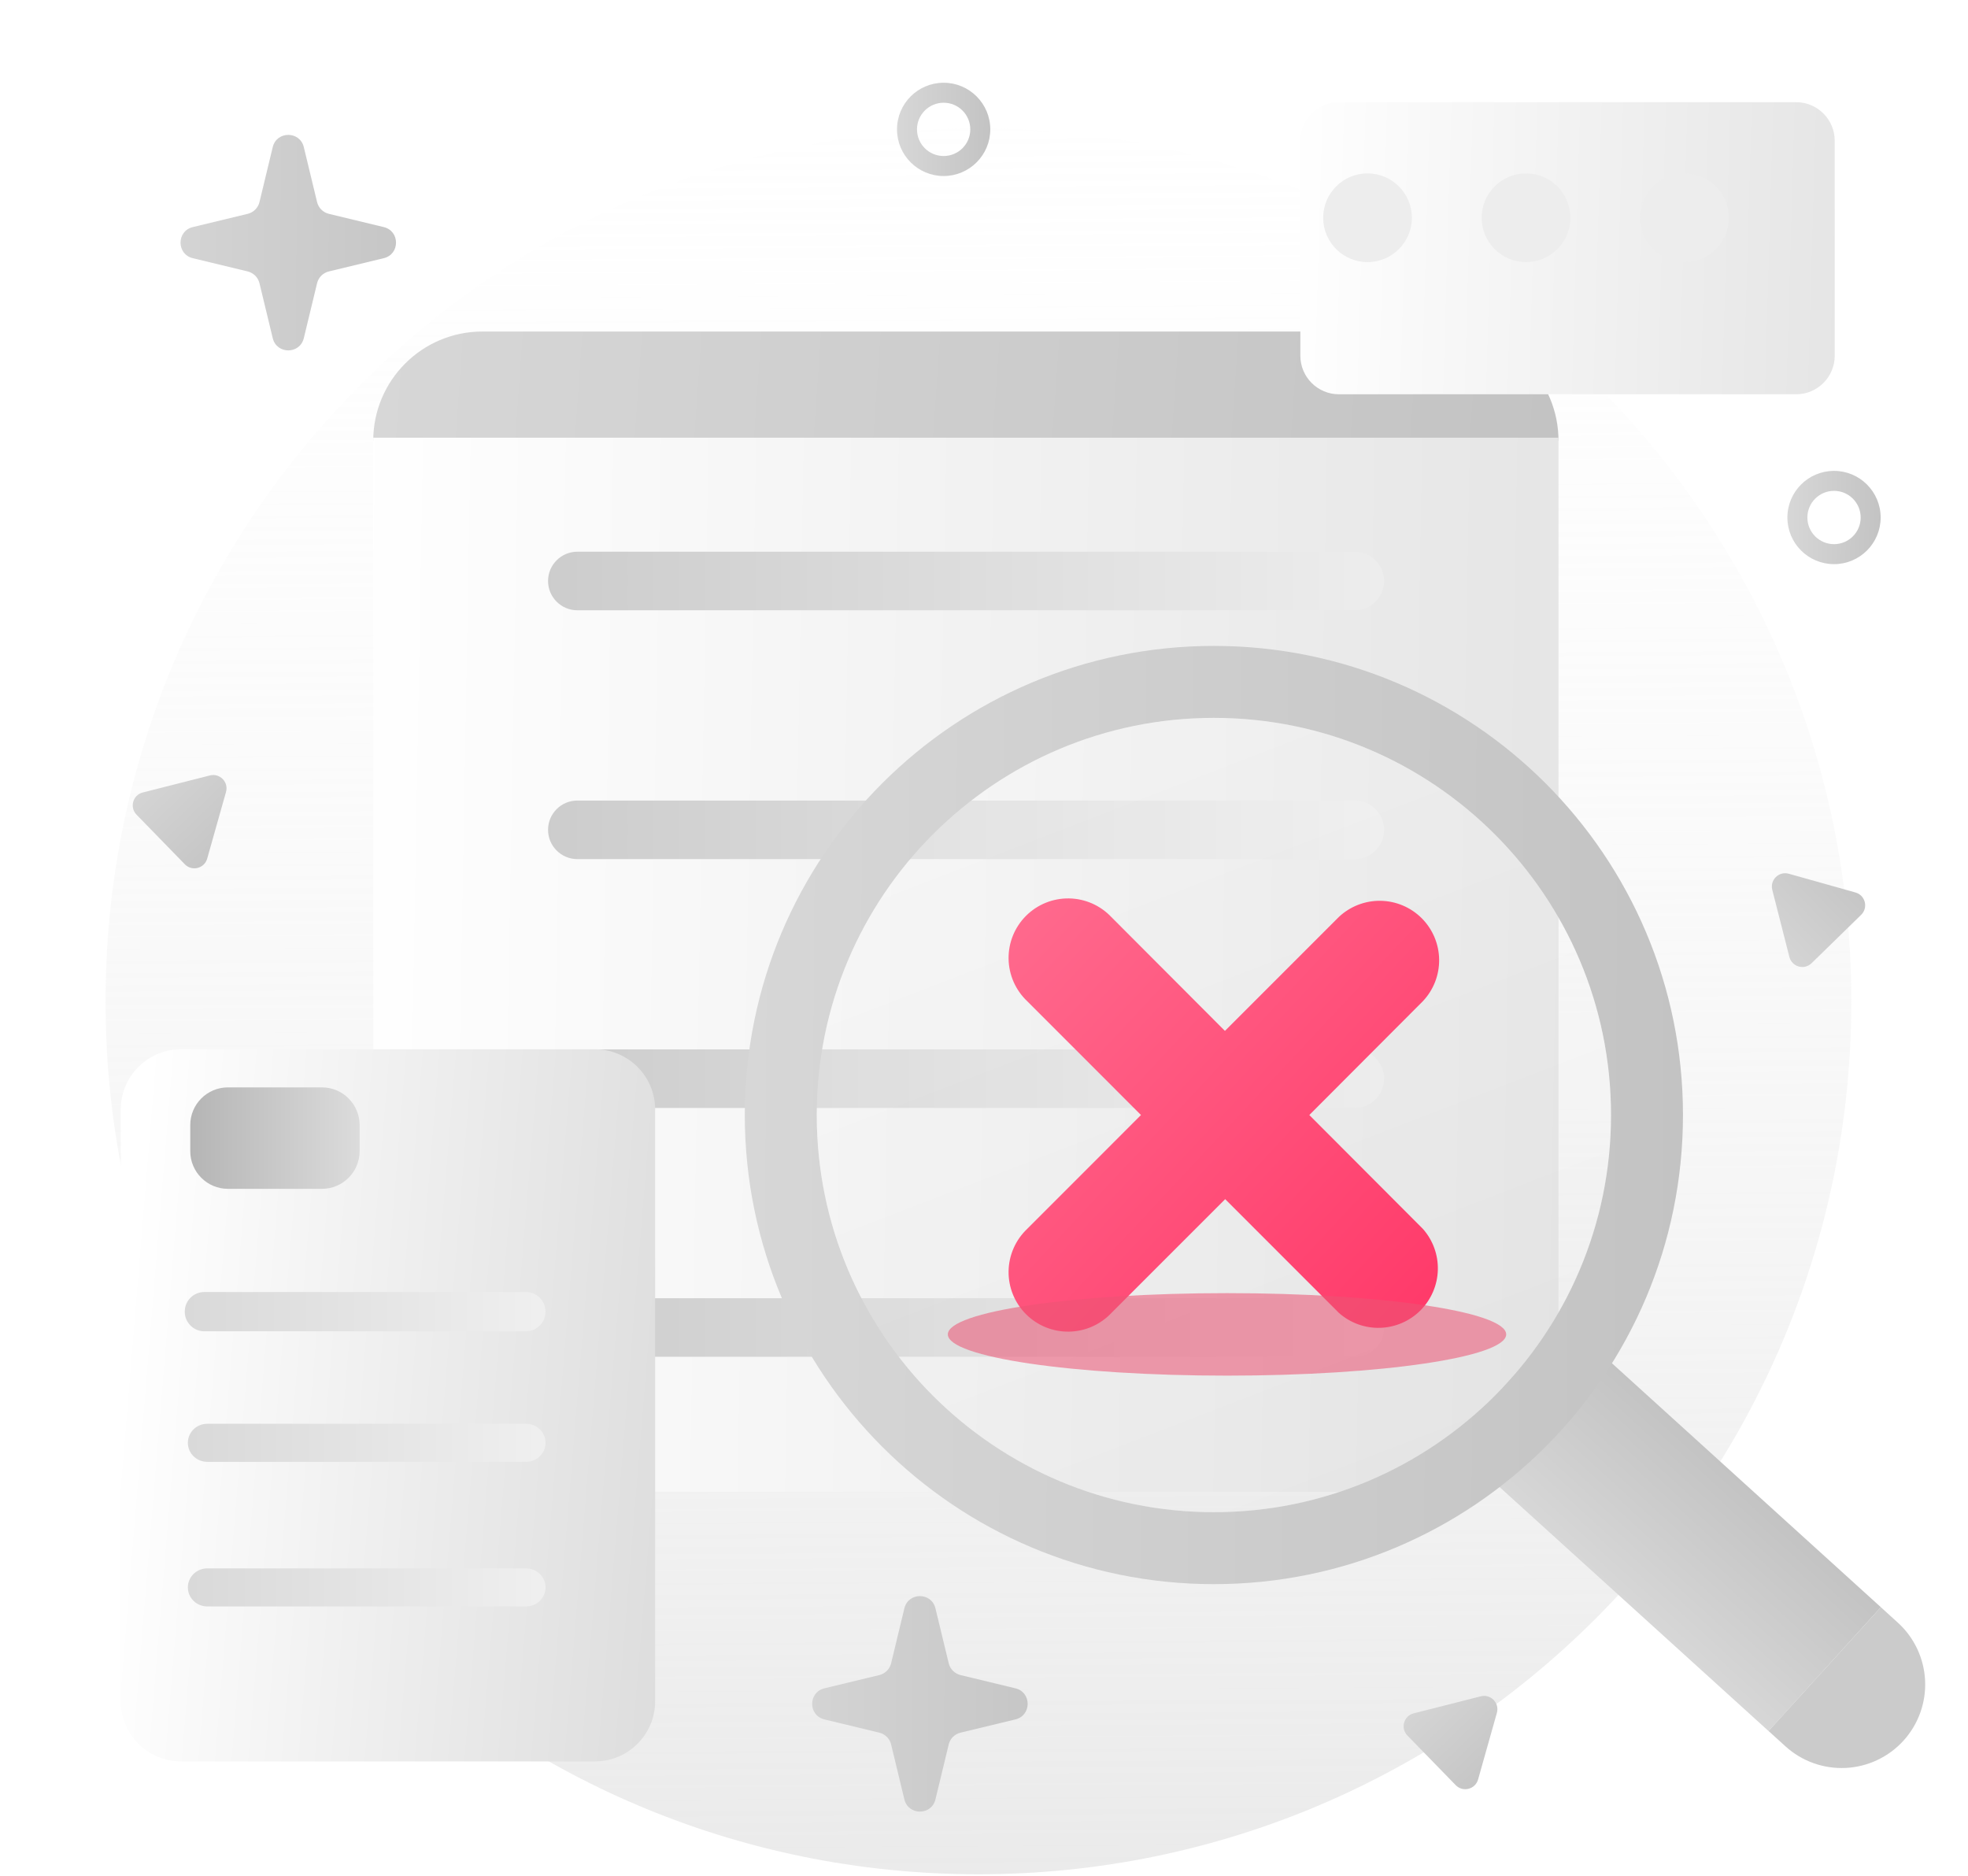 <svg width="192" height="183" viewBox="0 0 192 183" fill="none" xmlns="http://www.w3.org/2000/svg">
<path d="M95.457 182.846C142.49 182.846 180.617 144.718 180.617 97.686C180.617 50.654 142.49 12.526 95.457 12.526C48.425 12.526 10.298 50.654 10.298 97.686C10.298 144.718 48.425 182.846 95.457 182.846Z" fill="url(#paint0_linear_164_2045)"/>
<path d="M141.401 32.343H47.062C41.181 32.343 36.414 37.11 36.414 42.99H152.048C152.048 37.11 147.281 32.343 141.401 32.343Z" fill="url(#paint1_linear_164_2045)"/>
<path d="M36.414 42.699H152.048V130.767C152.048 134.683 150.492 138.438 147.724 141.207C144.955 143.976 141.2 145.531 137.284 145.531H51.178C47.263 145.531 43.507 143.976 40.739 141.207C37.97 138.438 36.414 134.683 36.414 130.767V42.699Z" fill="url(#paint2_linear_164_2045)"/>
<path d="M132.171 53.823H56.328C54.749 53.823 53.469 55.102 53.469 56.679C53.469 58.257 54.749 59.536 56.328 59.536H132.171C133.751 59.536 135.031 58.257 135.031 56.679C135.031 55.102 133.751 53.823 132.171 53.823Z" fill="url(#paint3_linear_164_2045)"/>
<path d="M132.171 78.098H56.328C54.749 78.098 53.469 79.377 53.469 80.954C53.469 82.532 54.749 83.811 56.328 83.811H132.171C133.751 83.811 135.031 82.532 135.031 80.954C135.031 79.377 133.751 78.098 132.171 78.098Z" fill="url(#paint4_linear_164_2045)"/>
<path d="M132.171 102.373H56.328C54.749 102.373 53.469 103.652 53.469 105.229C53.469 106.807 54.749 108.086 56.328 108.086H132.171C133.751 108.086 135.031 106.807 135.031 105.229C135.031 103.652 133.751 102.373 132.171 102.373Z" fill="url(#paint5_linear_164_2045)"/>
<path d="M132.171 126.647H56.329C54.749 126.647 53.469 127.926 53.469 129.504C53.469 131.082 54.749 132.361 56.329 132.361H132.171C133.751 132.361 135.031 131.082 135.031 129.504C135.031 127.926 133.751 126.647 132.171 126.647Z" fill="url(#paint6_linear_164_2045)"/>
<g filter="url(#filter0_d_164_2045)">
<path d="M55.815 97.165H15.43C12.186 97.165 9.555 99.796 9.555 103.04V160.764C9.555 164.008 12.186 166.638 15.43 166.638H55.815C59.059 166.638 61.689 164.008 61.689 160.764V103.04C61.689 99.796 59.059 97.165 55.815 97.165Z" fill="url(#paint7_linear_164_2045)"/>
</g>
<g filter="url(#filter1_d_164_2045)">
<path d="M170.778 7H126.171C124.093 7 122.408 8.685 122.408 10.764V31.73C122.408 33.809 124.093 35.494 126.171 35.494H170.778C172.857 35.494 174.542 33.809 174.542 31.73V10.764C174.542 8.685 172.857 7 170.778 7Z" fill="url(#paint8_linear_164_2045)"/>
</g>
<path d="M51.308 126.043H19.936C18.88 126.043 18.024 126.899 18.024 127.956V127.962C18.024 129.018 18.88 129.875 19.936 129.875H51.308C52.365 129.875 53.221 129.018 53.221 127.962V127.956C53.221 126.899 52.365 126.043 51.308 126.043Z" fill="url(#paint9_linear_164_2045)"/>
<path d="M51.326 153.005H20.224C19.177 153.005 18.328 153.835 18.328 154.858V154.864C18.328 155.887 19.177 156.717 20.224 156.717H51.326C52.373 156.717 53.223 155.887 53.223 154.864V154.858C53.223 153.835 52.373 153.005 51.326 153.005Z" fill="url(#paint10_linear_164_2045)"/>
<path d="M51.326 138.898H20.224C19.177 138.898 18.328 139.728 18.328 140.752V140.758C18.328 141.781 19.177 142.611 20.224 142.611H51.326C52.373 142.611 53.223 141.781 53.223 140.758V140.752C53.223 139.728 52.373 138.898 51.326 138.898Z" fill="url(#paint11_linear_164_2045)"/>
<path d="M31.407 106.08H22.239C20.209 106.08 18.562 107.726 18.562 109.757V112.301C18.562 114.332 20.209 115.978 22.239 115.978H31.407C33.438 115.978 35.084 114.332 35.084 112.301V109.757C35.084 107.726 33.438 106.08 31.407 106.08Z" fill="url(#paint12_linear_164_2045)"/>
<path d="M133.417 25.57C135.806 25.57 137.744 23.633 137.744 21.244C137.744 18.854 135.806 16.916 133.417 16.916C131.027 16.916 129.09 18.854 129.09 21.244C129.09 23.633 131.027 25.57 133.417 25.57Z" fill="#EDEDED"/>
<path d="M148.88 25.57C151.269 25.57 153.207 23.633 153.207 21.244C153.207 18.854 151.269 16.916 148.88 16.916C146.49 16.916 144.553 18.854 144.553 21.244C144.553 23.633 146.49 25.57 148.88 25.57Z" fill="#EDEDED"/>
<path d="M164.343 25.57C166.732 25.57 168.67 23.633 168.67 21.244C168.67 18.854 166.732 16.916 164.343 16.916C161.953 16.916 160.016 18.854 160.016 21.244C160.016 23.633 161.953 25.57 164.343 25.57Z" fill="#EDEDED"/>
<path d="M152.611 128.774L141.652 140.855L172.541 168.874L183.5 156.792L152.611 128.774Z" fill="url(#paint13_linear_164_2045)"/>
<path fill-rule="evenodd" clip-rule="evenodd" d="M164.192 108.777C164.192 134.052 143.703 154.542 118.428 154.542C93.153 154.542 72.664 134.052 72.664 108.777C72.664 83.502 93.153 63.013 118.428 63.013C143.703 63.013 164.192 83.502 164.192 108.777ZM157.172 108.778C157.172 130.176 139.826 147.522 118.428 147.522C97.03 147.522 79.683 130.176 79.683 108.778C79.683 87.379 97.03 70.033 118.428 70.033C139.826 70.033 157.172 87.379 157.172 108.778Z" fill="url(#paint14_linear_164_2045)"/>
<g filter="url(#filter2_b_164_2045)">
<path d="M118.428 147.522C139.826 147.522 157.173 130.175 157.173 108.777C157.173 87.379 139.826 70.033 118.428 70.033C97.03 70.033 79.683 87.379 79.683 108.777C79.683 130.175 97.03 147.522 118.428 147.522Z" fill="url(#paint15_linear_164_2045)" fill-opacity="0.2"/>
</g>
<path d="M127.738 108.777L138.818 97.672C139.857 96.573 140.425 95.113 140.404 93.602C140.382 92.091 139.773 90.647 138.704 89.578C137.635 88.51 136.192 87.9 134.68 87.878C133.169 87.857 131.709 88.426 130.61 89.464L119.505 100.569L108.425 89.464C107.891 88.899 107.25 88.448 106.54 88.135C105.829 87.823 105.063 87.657 104.286 87.646C103.51 87.635 102.739 87.779 102.02 88.071C101.301 88.363 100.647 88.797 100.098 89.346C99.549 89.895 99.116 90.548 98.824 91.267C98.532 91.987 98.387 92.757 98.398 93.534C98.409 94.31 98.576 95.076 98.888 95.787C99.2 96.498 99.652 97.139 100.216 97.672L111.315 108.777L100.216 119.882C99.652 120.416 99.2 121.056 98.888 121.767C98.576 122.478 98.409 123.244 98.398 124.021C98.387 124.797 98.532 125.567 98.824 126.287C99.116 127.006 99.549 127.66 100.098 128.209C100.647 128.758 101.301 129.191 102.02 129.483C102.739 129.775 103.51 129.92 104.286 129.909C105.063 129.898 105.829 129.731 106.54 129.419C107.25 129.107 107.891 128.655 108.425 128.091L119.53 116.985L130.635 128.091C131.744 129.067 133.184 129.585 134.661 129.537C136.138 129.489 137.541 128.88 138.585 127.833C139.628 126.786 140.233 125.381 140.277 123.904C140.32 122.427 139.799 120.988 138.818 119.882L127.738 108.777Z" fill="url(#paint16_linear_164_2045)"/>
<g filter="url(#filter3_f_164_2045)">
<ellipse cx="119.709" cy="130.177" rx="27.237" ry="4.024" fill="#EC5575" fill-opacity="0.56"/>
</g>
<path d="M88.231 156.904C88.616 155.312 90.88 155.312 91.264 156.904L92.557 162.261C92.695 162.83 93.139 163.274 93.708 163.412L99.065 164.705C100.657 165.089 100.657 167.353 99.065 167.738L93.708 169.031C93.139 169.168 92.695 169.612 92.557 170.181L91.264 175.539C90.88 177.13 88.616 177.13 88.231 175.539L86.938 170.181C86.801 169.612 86.357 169.168 85.788 169.031L80.43 167.738C78.838 167.353 78.838 165.089 80.43 164.705L85.788 163.412C86.357 163.274 86.801 162.83 86.938 162.261L88.231 156.904Z" fill="url(#paint17_linear_164_2045)"/>
<path d="M26.608 14.353C26.992 12.762 29.256 12.762 29.641 14.353L30.934 19.711C31.071 20.28 31.515 20.724 32.084 20.861L37.442 22.154C39.034 22.539 39.034 24.803 37.442 25.187L32.084 26.48C31.515 26.618 31.071 27.062 30.934 27.631L29.641 32.988C29.256 34.58 26.992 34.58 26.608 32.988L25.315 27.631C25.177 27.062 24.733 26.618 24.164 26.48L18.807 25.187C17.215 24.803 17.215 22.539 18.807 22.154L24.164 20.861C24.733 20.724 25.177 20.28 25.315 19.711L26.608 14.353Z" fill="url(#paint18_linear_164_2045)"/>
<path fill-rule="evenodd" clip-rule="evenodd" d="M92.062 15.221C93.498 15.221 94.662 14.057 94.662 12.621C94.662 11.186 93.498 10.022 92.062 10.022C90.626 10.022 89.462 11.186 89.462 12.621C89.462 14.057 90.626 15.221 92.062 15.221ZM92.062 17.171C94.575 17.171 96.612 15.134 96.612 12.621C96.612 10.109 94.575 8.072 92.062 8.072C89.549 8.072 87.513 10.109 87.513 12.621C87.513 15.134 89.549 17.171 92.062 17.171Z" fill="url(#paint19_linear_164_2045)"/>
<path d="M172.905 86.811C172.658 85.841 173.553 84.968 174.516 85.238L181.019 87.066C181.982 87.336 182.291 88.549 181.575 89.247L176.741 93.965C176.025 94.664 174.821 94.326 174.574 93.356L172.905 86.811Z" fill="url(#paint20_linear_164_2045)"/>
<path d="M20.479 75.648C21.449 75.402 22.322 76.299 22.049 77.262L20.214 83.762C19.942 84.725 18.729 85.032 18.031 84.315L13.32 79.475C12.622 78.758 12.962 77.555 13.932 77.309L20.479 75.648Z" fill="url(#paint21_linear_164_2045)"/>
<path d="M144.468 165.485C145.438 165.239 146.31 166.135 146.038 167.098L144.203 173.598C143.931 174.561 142.718 174.869 142.02 174.152L137.309 169.312C136.611 168.595 136.951 167.391 137.921 167.145L144.468 165.485Z" fill="url(#paint22_linear_164_2045)"/>
<path fill-rule="evenodd" clip-rule="evenodd" d="M178.929 53.086C180.365 53.086 181.529 51.922 181.529 50.486C181.529 49.05 180.365 47.886 178.929 47.886C177.493 47.886 176.329 49.05 176.329 50.486C176.329 51.922 177.493 53.086 178.929 53.086ZM178.929 55.036C181.441 55.036 183.478 52.999 183.478 50.486C183.478 47.974 181.441 45.937 178.929 45.937C176.416 45.937 174.379 47.974 174.379 50.486C174.379 52.999 176.416 55.036 178.929 55.036Z" fill="url(#paint23_linear_164_2045)"/>
<path d="M172.539 168.875L183.498 156.793L185.148 158.291C186.75 159.743 187.709 161.773 187.814 163.932C187.919 166.092 187.162 168.205 185.71 169.806C184.257 171.408 182.228 172.367 180.068 172.472C177.908 172.577 175.795 171.82 174.194 170.368L172.543 168.87L172.539 168.875Z" fill="#CBCBCB"/>
<defs>
<filter id="filter0_d_164_2045" x="0.646" y="91.226" width="74.407" height="91.746" filterUnits="userSpaceOnUse" color-interpolation-filters="sRGB">
<feFlood flood-opacity="0" result="BackgroundImageFix"/>
<feColorMatrix in="SourceAlpha" type="matrix" values="0 0 0 0 0 0 0 0 0 0 0 0 0 0 0 0 0 0 127 0" result="hardAlpha"/>
<feOffset dx="2.227" dy="5.197"/>
<feGaussianBlur stdDeviation="5.568"/>
<feComposite in2="hardAlpha" operator="out"/>
<feColorMatrix type="matrix" values="0 0 0 0 0.105 0 0 0 0 0.466 0 0 0 0 0.546 0 0 0 0.15 0"/>
<feBlend mode="normal" in2="BackgroundImageFix" result="effect1_dropShadow_164_2045"/>
<feBlend mode="normal" in="SourceGraphic" in2="effect1_dropShadow_164_2045" result="shape"/>
</filter>
<filter id="filter1_d_164_2045" x="117.21" y="0.318" width="71.438" height="47.797" filterUnits="userSpaceOnUse" color-interpolation-filters="sRGB">
<feFlood flood-opacity="0" result="BackgroundImageFix"/>
<feColorMatrix in="SourceAlpha" type="matrix" values="0 0 0 0 0 0 0 0 0 0 0 0 0 0 0 0 0 0 127 0" result="hardAlpha"/>
<feOffset dx="4.455" dy="2.97"/>
<feGaussianBlur stdDeviation="4.826"/>
<feComposite in2="hardAlpha" operator="out"/>
<feColorMatrix type="matrix" values="0 0 0 0 0.105 0 0 0 0 0.466 0 0 0 0 0.546 0 0 0 0.09 0"/>
<feBlend mode="normal" in2="BackgroundImageFix" result="effect1_dropShadow_164_2045"/>
<feBlend mode="normal" in="SourceGraphic" in2="effect1_dropShadow_164_2045" result="shape"/>
</filter>
<filter id="filter2_b_164_2045" x="67.303" y="57.652" width="102.25" height="102.25" filterUnits="userSpaceOnUse" color-interpolation-filters="sRGB">
<feFlood flood-opacity="0" result="BackgroundImageFix"/>
<feGaussianBlur in="BackgroundImageFix" stdDeviation="6.19"/>
<feComposite in2="SourceAlpha" operator="in" result="effect1_backgroundBlur_164_2045"/>
<feBlend mode="normal" in="SourceGraphic" in2="effect1_backgroundBlur_164_2045" result="shape"/>
</filter>
<filter id="filter3_f_164_2045" x="76.997" y="110.678" width="85.425" height="38.998" filterUnits="userSpaceOnUse" color-interpolation-filters="sRGB">
<feFlood flood-opacity="0" result="BackgroundImageFix"/>
<feBlend mode="normal" in="SourceGraphic" in2="BackgroundImageFix" result="shape"/>
<feGaussianBlur stdDeviation="7.738" result="effect1_foregroundBlur_164_2045"/>
</filter>
<linearGradient id="paint0_linear_164_2045" x1="94.801" y1="-15.204" x2="96.546" y2="283.864" gradientUnits="userSpaceOnUse">
<stop stop-color="white" stop-opacity="0"/>
<stop offset="1" stop-color="#D0D0D0"/>
</linearGradient>
<linearGradient id="paint1_linear_164_2045" x1="36.283" y1="34.8" x2="152.105" y2="42.967" gradientUnits="userSpaceOnUse">
<stop stop-color="#D7D7D7"/>
<stop offset="1" stop-color="#C3C3C3"/>
</linearGradient>
<linearGradient id="paint2_linear_164_2045" x1="32.943" y1="119.811" x2="199.993" y2="122.78" gradientUnits="userSpaceOnUse">
<stop stop-color="white"/>
<stop offset="1" stop-color="#DBDBDB"/>
</linearGradient>
<linearGradient id="paint3_linear_164_2045" x1="50.019" y1="59.301" x2="139.855" y2="59.301" gradientUnits="userSpaceOnUse">
<stop stop-color="#CBCBCB"/>
<stop offset="1" stop-color="#EFEFEF"/>
</linearGradient>
<linearGradient id="paint4_linear_164_2045" x1="50.019" y1="83.576" x2="139.855" y2="83.576" gradientUnits="userSpaceOnUse">
<stop stop-color="#CBCBCB"/>
<stop offset="1" stop-color="#EFEFEF"/>
</linearGradient>
<linearGradient id="paint5_linear_164_2045" x1="50.019" y1="107.851" x2="139.855" y2="107.851" gradientUnits="userSpaceOnUse">
<stop stop-color="#CBCBCB"/>
<stop offset="1" stop-color="#EFEFEF"/>
</linearGradient>
<linearGradient id="paint6_linear_164_2045" x1="50.019" y1="132.125" x2="139.855" y2="132.125" gradientUnits="userSpaceOnUse">
<stop stop-color="#CBCBCB"/>
<stop offset="1" stop-color="#EFEFEF"/>
</linearGradient>
<linearGradient id="paint7_linear_164_2045" x1="7.99" y1="149.262" x2="107.914" y2="157.468" gradientUnits="userSpaceOnUse">
<stop stop-color="white"/>
<stop offset="1" stop-color="#C1C1C1"/>
</linearGradient>
<linearGradient id="paint8_linear_164_2045" x1="120.842" y1="28.367" x2="196.119" y2="30.544" gradientUnits="userSpaceOnUse">
<stop stop-color="white"/>
<stop offset="1" stop-color="#DBDBDB"/>
</linearGradient>
<linearGradient id="paint9_linear_164_2045" x1="57.306" y1="129.989" x2="14.986" y2="129.989" gradientUnits="userSpaceOnUse">
<stop stop-color="#F2F2F2"/>
<stop offset="1" stop-color="#D7D7D7"/>
</linearGradient>
<linearGradient id="paint10_linear_164_2045" x1="57.272" y1="156.828" x2="15.316" y2="156.828" gradientUnits="userSpaceOnUse">
<stop stop-color="#F2F2F2"/>
<stop offset="1" stop-color="#D7D7D7"/>
</linearGradient>
<linearGradient id="paint11_linear_164_2045" x1="57.272" y1="142.721" x2="15.316" y2="142.721" gradientUnits="userSpaceOnUse">
<stop stop-color="#F2F2F2"/>
<stop offset="1" stop-color="#D7D7D7"/>
</linearGradient>
<linearGradient id="paint12_linear_164_2045" x1="46.541" y1="115.883" x2="16.471" y2="115.883" gradientUnits="userSpaceOnUse">
<stop offset="0.244" stop-color="#E5E5E5"/>
<stop offset="1" stop-color="#B0B0B0"/>
</linearGradient>
<linearGradient id="paint13_linear_164_2045" x1="148.769" y1="147.335" x2="159.831" y2="135.202" gradientUnits="userSpaceOnUse">
<stop stop-color="#D7D7D7"/>
<stop offset="1" stop-color="#C3C3C3"/>
</linearGradient>
<linearGradient id="paint14_linear_164_2045" x1="72.56" y1="84.137" x2="164.69" y2="84.735" gradientUnits="userSpaceOnUse">
<stop stop-color="#D7D7D7"/>
<stop offset="1" stop-color="#C3C3C3"/>
</linearGradient>
<linearGradient id="paint15_linear_164_2045" x1="118.428" y1="70.033" x2="157.47" y2="171.342" gradientUnits="userSpaceOnUse">
<stop stop-color="white"/>
<stop offset="1" stop-color="#C7C7C7"/>
</linearGradient>
<linearGradient id="paint16_linear_164_2045" x1="98.599" y1="90.489" x2="140.67" y2="129.795" gradientUnits="userSpaceOnUse">
<stop stop-color="#FF698D"/>
<stop offset="1" stop-color="#FF3868"/>
</linearGradient>
<linearGradient id="paint17_linear_164_2045" x1="74.113" y1="157.822" x2="105.516" y2="158.026" gradientUnits="userSpaceOnUse">
<stop stop-color="#D7D7D7"/>
<stop offset="1" stop-color="#C3C3C3"/>
</linearGradient>
<linearGradient id="paint18_linear_164_2045" x1="12.49" y1="15.272" x2="43.893" y2="15.476" gradientUnits="userSpaceOnUse">
<stop stop-color="#D7D7D7"/>
<stop offset="1" stop-color="#C3C3C3"/>
</linearGradient>
<linearGradient id="paint19_linear_164_2045" x1="87.502" y1="10.172" x2="96.662" y2="10.231" gradientUnits="userSpaceOnUse">
<stop stop-color="#D7D7D7"/>
<stop offset="1" stop-color="#C3C3C3"/>
</linearGradient>
<linearGradient id="paint20_linear_164_2045" x1="169.782" y1="91.326" x2="179.205" y2="82.248" gradientUnits="userSpaceOnUse">
<stop stop-color="#D7D7D7"/>
<stop offset="1" stop-color="#C3C3C3"/>
</linearGradient>
<linearGradient id="paint21_linear_164_2045" x1="15.968" y1="72.52" x2="25.034" y2="81.955" gradientUnits="userSpaceOnUse">
<stop stop-color="#D7D7D7"/>
<stop offset="1" stop-color="#C3C3C3"/>
</linearGradient>
<linearGradient id="paint22_linear_164_2045" x1="139.957" y1="162.356" x2="149.023" y2="171.791" gradientUnits="userSpaceOnUse">
<stop stop-color="#D7D7D7"/>
<stop offset="1" stop-color="#C3C3C3"/>
</linearGradient>
<linearGradient id="paint23_linear_164_2045" x1="174.369" y1="48.037" x2="183.528" y2="48.096" gradientUnits="userSpaceOnUse">
<stop stop-color="#D7D7D7"/>
<stop offset="1" stop-color="#C3C3C3"/>
</linearGradient>
</defs>
</svg>
